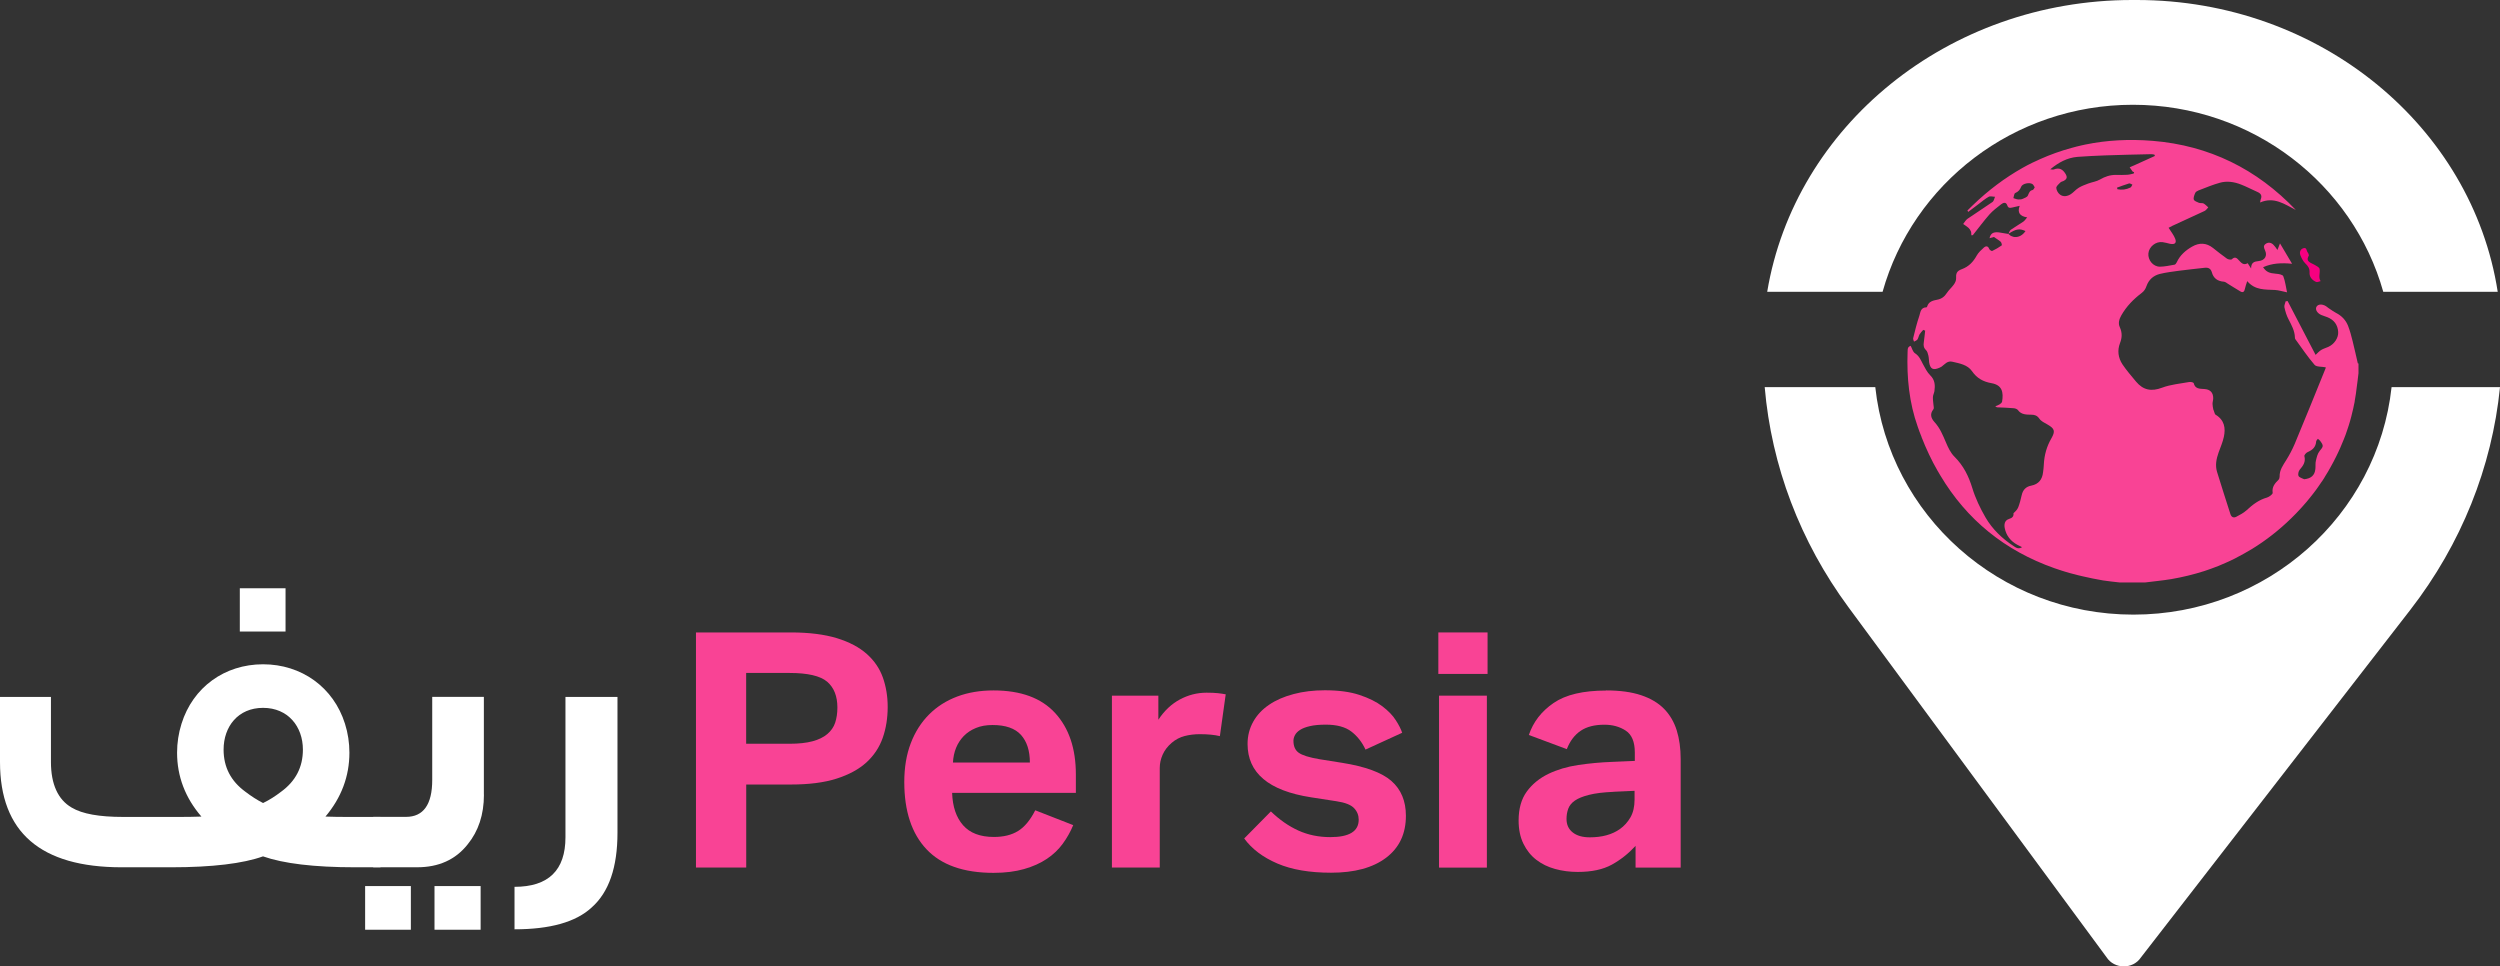 <svg width="119" height="46" viewBox="0 0 119 46" fill="none" xmlns="http://www.w3.org/2000/svg">
<rect x="0" y="0" width="119" height="46" fill="#333333" stroke="none"/>
<path d="M18.104 41.283H16.91C14.943 41.283 13.487 41.103 12.519 40.763C11.572 41.103 10.112 41.283 8.146 41.283H5.793C1.93 41.283 0 39.618 0 36.271V33.174H2.425V36.271C2.425 37.326 2.759 38.061 3.408 38.439C3.918 38.744 4.726 38.886 5.866 38.886H8.149C8.797 38.886 9.274 38.886 9.587 38.869C8.815 37.974 8.429 36.954 8.429 35.827C8.429 35.362 8.499 34.897 8.64 34.45C9.183 32.712 10.694 31.62 12.522 31.62C14.349 31.62 15.875 32.712 16.421 34.45C16.563 34.897 16.632 35.362 16.632 35.827C16.632 36.954 16.246 37.974 15.492 38.869C15.791 38.886 16.264 38.886 16.916 38.886H18.11V41.286L18.104 41.283ZM13.381 37.686C14.066 37.187 14.418 36.524 14.418 35.682C14.418 34.589 13.716 33.694 12.522 33.694C11.327 33.694 10.643 34.589 10.643 35.682C10.643 36.524 10.996 37.187 11.68 37.686C11.961 37.901 12.241 38.081 12.522 38.224C12.82 38.081 13.101 37.901 13.381 37.686ZM13.592 30.06H11.415V28H13.592V30.06Z" fill="white"/>
<path d="M19.557 44.255H17.38V42.177H19.557V44.255ZM23.035 37.828C23.035 38.778 22.772 39.565 22.262 40.19C21.683 40.925 20.875 41.282 19.856 41.282H17.766V38.883H19.328C20.154 38.883 20.574 38.293 20.574 37.128V33.171H23.032V37.825L23.035 37.828ZM22.878 44.255H20.682V42.177H22.878V44.255Z" fill="white"/>
<path d="M29.392 39.636C29.392 41.283 28.988 42.465 28.162 43.197C27.408 43.895 26.177 44.235 24.491 44.235V42.213C26.108 42.213 26.916 41.425 26.916 39.851V33.174H29.392V39.636Z" fill="white"/>
<path d="M33.122 30.104H37.646C38.515 30.104 39.244 30.197 39.836 30.377C40.427 30.56 40.9 30.809 41.259 31.129C41.618 31.449 41.871 31.82 42.025 32.251C42.176 32.681 42.254 33.145 42.254 33.645C42.254 34.177 42.176 34.671 42.019 35.118C41.862 35.568 41.603 35.958 41.247 36.286C40.888 36.614 40.414 36.873 39.823 37.062C39.232 37.251 38.508 37.343 37.652 37.343H35.52V41.295H33.128V30.104H33.122ZM37.58 35.403C38.014 35.403 38.376 35.365 38.671 35.286C38.964 35.208 39.199 35.095 39.38 34.941C39.558 34.79 39.685 34.61 39.754 34.4C39.823 34.191 39.86 33.95 39.86 33.68C39.86 33.137 39.697 32.727 39.371 32.448C39.045 32.172 38.448 32.033 37.583 32.033H35.517V35.403H37.583H37.58Z" fill="#F94395"/>
<path d="M47.312 39.839C47.767 39.839 48.15 39.746 48.458 39.557C48.765 39.369 49.04 39.04 49.278 38.57L51.085 39.276C50.955 39.59 50.789 39.886 50.587 40.162C50.385 40.438 50.135 40.679 49.83 40.882C49.525 41.086 49.166 41.248 48.747 41.367C48.328 41.487 47.846 41.548 47.291 41.548C45.87 41.548 44.806 41.173 44.103 40.426C43.397 39.68 43.044 38.61 43.044 37.222C43.044 36.533 43.147 35.917 43.352 35.38C43.557 34.842 43.85 34.383 44.224 34.008C44.598 33.634 45.047 33.349 45.566 33.154C46.084 32.96 46.66 32.864 47.291 32.864C48.593 32.864 49.571 33.224 50.228 33.944C50.886 34.665 51.211 35.638 51.211 36.861V37.739H45.321C45.343 38.398 45.517 38.913 45.843 39.282C46.169 39.653 46.657 39.839 47.309 39.839H47.312ZM49.022 36.298C49.022 35.734 48.88 35.295 48.599 34.982C48.316 34.668 47.867 34.511 47.248 34.511C46.944 34.511 46.678 34.557 46.452 34.653C46.223 34.746 46.033 34.874 45.873 35.037C45.716 35.2 45.593 35.389 45.508 35.6C45.421 35.816 45.373 36.048 45.361 36.298H49.022Z" fill="#F94395"/>
<path d="M52.924 33.114H55.138V34.259C55.418 33.832 55.762 33.509 56.163 33.294C56.564 33.079 56.987 32.972 57.433 32.972C57.65 32.972 57.828 32.98 57.97 32.995C58.111 33.009 58.235 33.03 58.344 33.05L58.066 35.04C57.807 34.976 57.487 34.947 57.107 34.947C56.857 34.947 56.619 34.976 56.392 35.034C56.166 35.093 55.958 35.2 55.774 35.357C55.578 35.525 55.437 35.711 55.343 35.92C55.249 36.13 55.204 36.345 55.204 36.563V41.295H52.927V33.111L52.924 33.114Z" fill="#F94395"/>
<path d="M65 35.684C64.837 35.33 64.611 35.042 64.324 34.821C64.038 34.603 63.633 34.493 63.112 34.493C62.807 34.493 62.557 34.516 62.355 34.563C62.153 34.609 61.996 34.67 61.884 34.743C61.77 34.816 61.688 34.9 61.64 34.993C61.592 35.086 61.568 35.176 61.568 35.26C61.568 35.522 61.652 35.713 61.821 35.832C61.99 35.952 62.319 36.056 62.804 36.138L63.878 36.309C64.994 36.486 65.781 36.777 66.236 37.178C66.692 37.581 66.921 38.13 66.921 38.831C66.921 39.688 66.607 40.353 65.977 40.83C65.346 41.306 64.475 41.541 63.356 41.541C62.337 41.541 61.486 41.396 60.802 41.103C60.117 40.809 59.592 40.414 59.224 39.911L60.494 38.624C60.907 39.022 61.342 39.325 61.803 39.534C62.264 39.743 62.771 39.847 63.323 39.847C64.225 39.847 64.674 39.572 64.674 39.017C64.674 38.807 64.602 38.624 64.454 38.468C64.306 38.311 64.028 38.2 63.615 38.139L62.394 37.95C60.386 37.637 59.384 36.791 59.384 35.411C59.384 35.025 59.475 34.673 59.653 34.354C59.831 34.034 60.084 33.767 60.41 33.546C60.735 33.325 61.121 33.157 61.574 33.038C62.023 32.918 62.521 32.857 63.063 32.857C63.715 32.857 64.261 32.93 64.707 33.078C65.15 33.224 65.515 33.404 65.799 33.619C66.082 33.834 66.296 34.054 66.441 34.284C66.589 34.513 66.689 34.714 66.743 34.88L65.003 35.678L65 35.684Z" fill="#F94395"/>
<path d="M68.465 30.104H70.808V32.079H68.465V30.104ZM68.498 33.113H70.775V41.298H68.498V33.113Z" fill="#F94395"/>
<path d="M76.454 32.864C77.105 32.864 77.657 32.939 78.112 33.09C78.568 33.242 78.933 33.459 79.21 33.741C79.487 34.023 79.686 34.366 79.813 34.767C79.937 35.171 80 35.621 80 36.123V41.298H77.853V40.264C77.515 40.63 77.138 40.929 76.722 41.158C76.303 41.388 75.766 41.504 75.102 41.504C74.722 41.504 74.364 41.458 74.02 41.362C73.679 41.269 73.38 41.121 73.124 40.923C72.868 40.725 72.666 40.47 72.515 40.162C72.364 39.854 72.286 39.485 72.286 39.058C72.286 38.494 72.415 38.035 72.675 37.678C72.934 37.323 73.278 37.044 73.7 36.838C74.122 36.635 74.599 36.492 75.124 36.414C75.648 36.336 76.185 36.286 76.725 36.266L77.817 36.219V35.813C77.817 35.31 77.672 34.967 77.385 34.778C77.099 34.59 76.758 34.496 76.369 34.496C75.902 34.496 75.525 34.592 75.238 34.787C74.952 34.982 74.731 35.269 74.581 35.659L72.774 34.985C72.979 34.369 73.371 33.86 73.947 33.465C74.523 33.067 75.359 32.87 76.454 32.87V32.864ZM76.794 37.692C76.318 37.713 75.932 37.759 75.639 37.835C75.347 37.907 75.121 38 74.964 38.108C74.807 38.218 74.701 38.349 74.647 38.5C74.593 38.651 74.566 38.811 74.566 38.979C74.566 39.252 74.662 39.465 74.858 39.621C75.054 39.778 75.326 39.857 75.672 39.857C76.257 39.857 76.734 39.726 77.105 39.465C77.31 39.319 77.479 39.133 77.609 38.907C77.738 38.683 77.805 38.401 77.805 38.067V37.643L76.794 37.689V37.692Z" fill="#F94395"/>
<path d="M112.232 17.297C112.15 16.945 112.074 16.593 111.987 16.246C111.927 16.001 111.862 15.755 111.77 15.515C111.661 15.238 111.466 15.03 111.189 14.891C111.069 14.827 110.955 14.742 110.841 14.667C110.803 14.641 110.765 14.609 110.721 14.577C110.547 14.465 110.347 14.47 110.27 14.593C110.189 14.721 110.287 14.902 110.493 14.993C110.591 15.035 110.694 15.062 110.787 15.1C111.102 15.227 111.275 15.462 111.297 15.793C111.319 16.081 111.112 16.385 110.825 16.513C110.716 16.561 110.602 16.593 110.499 16.652C110.401 16.71 110.319 16.801 110.222 16.892C109.776 16.033 109.336 15.185 108.891 14.331C108.858 14.331 108.831 14.337 108.798 14.342C108.777 14.438 108.717 14.539 108.739 14.63C108.782 14.827 108.842 15.03 108.94 15.211C109.081 15.483 109.227 15.745 109.238 16.059C109.238 16.086 109.238 16.118 109.255 16.14C109.559 16.556 109.841 16.982 110.173 17.366C110.265 17.473 110.509 17.446 110.705 17.484C110.705 17.484 110.705 17.516 110.694 17.542C110.205 18.742 109.727 19.943 109.227 21.132C109.113 21.399 108.978 21.655 108.825 21.9C108.673 22.145 108.5 22.375 108.51 22.69C108.51 22.738 108.489 22.807 108.456 22.839C108.282 23.01 108.136 23.18 108.179 23.458C108.19 23.516 108.022 23.65 107.913 23.682C107.516 23.794 107.223 24.023 106.935 24.29C106.794 24.418 106.62 24.508 106.446 24.599C106.321 24.663 106.218 24.62 106.169 24.476C105.957 23.81 105.74 23.143 105.534 22.471C105.436 22.156 105.496 21.847 105.604 21.543C105.691 21.297 105.8 21.052 105.854 20.801C105.946 20.38 105.887 19.996 105.463 19.74C105.409 19.708 105.403 19.585 105.354 19.495C105.338 19.404 105.316 19.313 105.316 19.223C105.316 19.132 105.349 19.047 105.349 18.956C105.349 18.684 105.202 18.535 104.931 18.518C104.708 18.503 104.485 18.518 104.42 18.236C104.414 18.204 104.284 18.172 104.219 18.182C103.779 18.262 103.323 18.3 102.915 18.454C102.41 18.646 102.019 18.572 101.682 18.172C101.459 17.9 101.226 17.638 101.03 17.345C100.824 17.03 100.775 16.678 100.916 16.321C101.014 16.07 101.019 15.83 100.905 15.579C100.813 15.387 100.873 15.19 100.976 15.009C101.22 14.582 101.552 14.241 101.948 13.942C102.051 13.867 102.133 13.745 102.171 13.622C102.28 13.313 102.497 13.121 102.801 13.041C103.105 12.966 103.42 12.929 103.73 12.886C104.132 12.832 104.534 12.795 104.936 12.747C105.115 12.726 105.229 12.779 105.284 12.961C105.36 13.249 105.561 13.387 105.859 13.409C105.93 13.414 105.995 13.478 106.06 13.515C106.261 13.633 106.452 13.766 106.653 13.878C106.761 13.937 106.832 13.889 106.854 13.761C106.875 13.649 106.919 13.542 106.968 13.382C107.342 13.825 107.826 13.777 108.293 13.803C108.467 13.814 108.63 13.867 108.864 13.915C108.804 13.649 108.777 13.387 108.684 13.147C108.652 13.073 108.462 13.035 108.337 13.03C108.016 13.003 107.88 12.95 107.723 12.72C108.157 12.523 108.608 12.507 109.103 12.555C108.902 12.219 108.728 11.915 108.527 11.584C108.489 11.696 108.451 11.782 108.407 11.899C108.337 11.803 108.288 11.723 108.222 11.659C108.114 11.547 107.983 11.515 107.848 11.606C107.717 11.696 107.766 11.803 107.815 11.915C107.935 12.171 107.815 12.395 107.511 12.427C107.304 12.448 107.152 12.491 107.152 12.779C107.082 12.667 107.038 12.603 106.989 12.528C106.794 12.646 106.685 12.512 106.571 12.39C106.473 12.278 106.381 12.198 106.234 12.342C106.202 12.374 106.06 12.352 106.001 12.31C105.773 12.15 105.555 11.974 105.338 11.803C105.023 11.552 104.686 11.542 104.344 11.739C104.029 11.92 103.768 12.15 103.616 12.48C103.594 12.528 103.551 12.587 103.513 12.598C103.279 12.635 103.046 12.694 102.812 12.694C102.486 12.694 102.236 12.379 102.263 12.065C102.29 11.744 102.616 11.483 102.937 11.526C103.062 11.542 103.181 11.579 103.301 11.606C103.518 11.648 103.616 11.568 103.54 11.366C103.475 11.19 103.344 11.035 103.225 10.843C103.263 10.827 103.328 10.784 103.399 10.752C103.909 10.518 104.425 10.283 104.936 10.043C105.007 10.011 105.055 9.931 105.115 9.872C105.045 9.808 104.974 9.734 104.893 9.686C104.833 9.654 104.735 9.68 104.67 9.654C104.577 9.616 104.447 9.568 104.425 9.499C104.398 9.403 104.453 9.28 104.496 9.179C104.518 9.131 104.588 9.088 104.643 9.067C104.979 8.939 105.316 8.795 105.664 8.699C106.001 8.603 106.348 8.656 106.674 8.784C106.94 8.885 107.19 9.024 107.451 9.136C107.625 9.211 107.685 9.318 107.609 9.494C107.598 9.52 107.598 9.558 107.581 9.638C108.255 9.35 108.749 9.723 109.282 9.995C107.429 8.048 105.159 6.923 102.464 6.704C101.34 6.613 100.275 6.672 99.265 6.88C99.2 6.891 99.134 6.907 99.069 6.923C98.993 6.939 98.917 6.96 98.846 6.976C98.76 6.997 98.678 7.019 98.591 7.045C98.081 7.184 97.592 7.36 97.114 7.573C97.048 7.605 96.983 7.632 96.918 7.664C96.858 7.691 96.804 7.717 96.744 7.744C96.663 7.781 96.587 7.824 96.511 7.861C96.434 7.904 96.353 7.947 96.277 7.989C95.435 8.464 94.642 9.056 93.898 9.776C93.816 9.856 93.735 9.936 93.653 10.016C93.653 10.016 93.653 10.022 93.653 10.027C93.664 10.048 93.675 10.064 93.686 10.086C93.849 9.963 94.012 9.84 94.175 9.718C94.338 9.595 94.49 9.462 94.664 9.366C94.74 9.323 94.865 9.366 94.962 9.366C94.924 9.446 94.913 9.563 94.848 9.611C94.457 9.883 94.055 10.139 93.659 10.411C93.572 10.47 93.517 10.576 93.447 10.662C93.528 10.72 93.621 10.774 93.697 10.843C93.746 10.886 93.789 10.95 93.816 11.014C93.838 11.072 93.827 11.136 93.838 11.2C93.881 11.195 93.903 11.2 93.909 11.19C94.175 10.859 94.425 10.518 94.702 10.203C94.865 10.022 95.066 9.872 95.256 9.723C95.359 9.643 95.489 9.606 95.544 9.771C95.593 9.915 95.674 9.904 95.783 9.878C95.891 9.851 95.995 9.83 96.136 9.798C96.016 10.123 96.147 10.294 96.494 10.347C96.413 10.443 96.369 10.512 96.304 10.555C96.109 10.688 95.902 10.806 95.712 10.939C95.658 10.982 95.636 11.067 95.598 11.136C95.446 11.11 95.299 11.083 95.147 11.062C94.881 11.03 94.751 11.11 94.702 11.339C94.794 11.312 94.876 11.291 94.908 11.28C95.038 11.371 95.147 11.43 95.234 11.51C95.272 11.547 95.299 11.664 95.283 11.68C95.142 11.782 94.984 11.872 94.826 11.947C94.799 11.958 94.702 11.894 94.685 11.846C94.631 11.696 94.522 11.707 94.441 11.776C94.311 11.894 94.169 12.022 94.088 12.171C93.925 12.464 93.718 12.688 93.387 12.811C93.132 12.902 93.099 13.019 93.11 13.27C93.11 13.366 93.056 13.473 92.996 13.553C92.898 13.691 92.762 13.803 92.67 13.947C92.556 14.123 92.415 14.23 92.208 14.267C92.007 14.305 91.806 14.353 91.736 14.582C91.73 14.603 91.709 14.63 91.698 14.63C91.421 14.63 91.415 14.865 91.361 15.03C91.241 15.382 91.154 15.739 91.067 16.097C91.057 16.145 91.089 16.209 91.106 16.262C91.16 16.23 91.236 16.209 91.268 16.161C91.317 16.092 91.328 15.99 91.372 15.915C91.421 15.835 91.486 15.771 91.546 15.702C91.578 15.713 91.605 15.723 91.638 15.739C91.616 15.921 91.6 16.108 91.573 16.294C91.551 16.438 91.562 16.556 91.681 16.668C91.741 16.726 91.768 16.833 91.79 16.924C91.817 17.03 91.812 17.142 91.828 17.249C91.882 17.574 92.023 17.638 92.328 17.5C92.36 17.484 92.393 17.468 92.42 17.452C92.572 17.34 92.697 17.164 92.925 17.217C93.273 17.297 93.653 17.361 93.865 17.665C94.099 18.006 94.403 18.172 94.805 18.241C95.299 18.332 95.375 18.663 95.299 19.121C95.288 19.169 95.228 19.217 95.18 19.249C95.12 19.287 95.044 19.313 94.973 19.34C95 19.356 95.028 19.372 95.055 19.388C95.321 19.399 95.582 19.409 95.848 19.431C95.918 19.436 96.016 19.468 96.054 19.521C96.217 19.745 96.462 19.735 96.695 19.74C96.858 19.74 96.972 19.783 97.076 19.932C97.157 20.049 97.32 20.129 97.456 20.204C97.803 20.401 97.841 20.524 97.646 20.865C97.423 21.249 97.309 21.66 97.287 22.098C97.282 22.226 97.266 22.359 97.249 22.487C97.211 22.818 97.043 23.047 96.69 23.116C96.434 23.164 96.293 23.314 96.234 23.564C96.19 23.762 96.141 23.954 96.071 24.14C96.027 24.252 95.94 24.343 95.842 24.428C95.859 24.583 95.788 24.652 95.62 24.706C95.424 24.77 95.391 24.951 95.424 25.133C95.495 25.49 95.701 25.757 96.027 25.933C96.092 25.97 96.157 26.002 96.25 26.045C96.076 26.157 95.957 26.066 95.853 25.997C95.305 25.639 94.837 25.191 94.511 24.631C94.256 24.188 94.028 23.714 93.881 23.228C93.707 22.663 93.463 22.167 93.034 21.74C92.849 21.559 92.73 21.303 92.626 21.057C92.48 20.716 92.344 20.375 92.083 20.092C91.915 19.905 91.85 19.708 92.029 19.484C92.067 19.441 92.04 19.345 92.034 19.276C92.023 19.153 92.002 19.025 92.007 18.902C92.007 18.812 92.061 18.721 92.078 18.625C92.116 18.348 92.11 18.092 91.882 17.868C91.73 17.718 91.627 17.51 91.524 17.318C91.426 17.126 91.35 16.94 91.149 16.812C91.051 16.748 91.013 16.582 90.948 16.46C90.888 16.481 90.856 16.508 90.834 16.54C90.796 16.609 90.807 16.694 90.801 16.764C90.758 17.974 90.877 19.169 91.285 20.316C91.339 20.476 91.399 20.636 91.464 20.791V20.801C91.687 21.372 91.942 21.911 92.23 22.412C92.23 22.412 92.23 22.423 92.241 22.428C92.279 22.498 92.322 22.562 92.36 22.631C93.615 24.738 95.43 26.215 97.793 27.047C97.874 27.074 97.95 27.101 98.032 27.127C98.07 27.143 98.108 27.154 98.146 27.165C98.271 27.202 98.396 27.245 98.52 27.277C98.645 27.309 98.776 27.346 98.906 27.378C98.977 27.399 99.053 27.415 99.129 27.431C99.444 27.506 99.77 27.57 100.107 27.629C100.367 27.671 100.634 27.693 100.894 27.725H102.111C102.529 27.671 102.942 27.634 103.355 27.565C103.888 27.474 104.409 27.346 104.914 27.186C104.985 27.165 105.055 27.138 105.132 27.111C105.17 27.101 105.213 27.085 105.251 27.069C105.316 27.047 105.387 27.021 105.452 26.994C105.555 26.957 105.664 26.914 105.767 26.866C105.827 26.839 105.881 26.818 105.941 26.791C106.24 26.663 106.528 26.514 106.81 26.354C106.93 26.285 107.049 26.215 107.169 26.146C107.169 26.146 107.174 26.146 107.18 26.141C107.859 25.725 108.483 25.234 109.054 24.679C109.135 24.599 109.222 24.514 109.304 24.428C109.472 24.258 109.629 24.076 109.787 23.895C109.847 23.826 109.907 23.751 109.966 23.676C110.015 23.618 110.064 23.554 110.113 23.49C110.194 23.388 110.265 23.287 110.341 23.18C110.401 23.095 110.461 23.01 110.52 22.919C110.52 22.919 110.526 22.908 110.531 22.908C110.564 22.855 110.602 22.802 110.634 22.748C110.645 22.727 110.656 22.711 110.667 22.69C110.77 22.53 110.863 22.369 110.95 22.209C110.993 22.13 111.042 22.049 111.08 21.97C111.123 21.89 111.161 21.809 111.205 21.724C111.237 21.655 111.27 21.591 111.303 21.521C111.335 21.452 111.368 21.388 111.395 21.319C111.455 21.18 111.514 21.041 111.569 20.903C111.596 20.833 111.623 20.764 111.65 20.695C111.699 20.561 111.743 20.428 111.786 20.295C111.786 20.284 111.786 20.273 111.797 20.263C111.819 20.193 111.84 20.119 111.862 20.044C111.884 19.969 111.906 19.895 111.922 19.825C111.944 19.751 111.96 19.676 111.976 19.601C111.987 19.559 111.998 19.511 112.009 19.468C112.025 19.399 112.041 19.329 112.052 19.26C112.069 19.191 112.085 19.121 112.09 19.052C112.128 18.838 112.161 18.625 112.183 18.412C112.193 18.316 112.204 18.22 112.221 18.124C112.237 18.001 112.253 17.884 112.264 17.766V17.313C112.264 17.313 112.264 17.308 112.264 17.302L112.232 17.297ZM95.88 11.28C95.853 11.28 95.826 11.27 95.799 11.259C95.723 11.238 95.658 11.195 95.593 11.131C95.815 11.003 96.032 10.843 96.32 10.96C96.353 10.971 96.38 10.987 96.413 10.998C96.277 11.206 96.076 11.302 95.886 11.28H95.88ZM96.771 9.04C96.608 9.067 96.581 9.184 96.527 9.307C96.494 9.382 96.375 9.424 96.288 9.462C96.223 9.494 96.136 9.499 96.065 9.494C95.989 9.488 95.913 9.456 95.837 9.43C95.864 9.35 95.87 9.216 95.924 9.189C96.07 9.125 96.152 9.035 96.206 8.891C96.266 8.736 96.603 8.667 96.744 8.763C96.793 8.795 96.815 8.859 96.853 8.917C96.82 8.965 96.799 9.029 96.766 9.035L96.771 9.04ZM101.405 8.928C101.209 9.024 101.003 9.051 100.791 9.008C100.78 8.981 100.775 8.96 100.769 8.933C100.96 8.864 101.15 8.789 101.345 8.731C101.389 8.72 101.448 8.768 101.503 8.789C101.47 8.837 101.454 8.907 101.405 8.928ZM98.939 8.944C98.803 9.024 98.705 9.157 98.569 9.243C98.412 9.344 98.216 9.382 98.059 9.264C97.966 9.2 97.885 9.056 97.879 8.944C97.879 8.859 97.994 8.763 98.07 8.688C98.118 8.64 98.2 8.635 98.254 8.597C98.385 8.517 98.412 8.432 98.32 8.277C98.178 8.043 98.01 7.968 97.754 8.069C97.722 8.08 97.678 8.069 97.592 8.059C97.994 7.728 98.401 7.509 98.885 7.467C99.325 7.435 99.759 7.413 100.199 7.397C100.932 7.371 101.666 7.355 102.394 7.339C102.443 7.339 102.497 7.349 102.551 7.36C102.557 7.381 102.562 7.403 102.573 7.424C102.242 7.573 101.91 7.723 101.584 7.872C101.514 7.904 101.443 7.931 101.372 7.963C101.416 8.027 101.459 8.096 101.508 8.16C101.525 8.181 101.557 8.181 101.584 8.192C101.579 8.213 101.568 8.235 101.563 8.261C101.459 8.283 101.356 8.315 101.253 8.32C101.074 8.331 100.889 8.331 100.71 8.325C100.438 8.325 100.199 8.405 99.96 8.544C99.797 8.64 99.585 8.667 99.4 8.736C99.243 8.795 99.085 8.853 98.944 8.939L98.939 8.944ZM110.412 21.473C110.314 21.591 110.276 21.767 110.238 21.922C110.205 22.049 110.227 22.194 110.211 22.332C110.178 22.631 110.004 22.78 109.678 22.812C109.586 22.764 109.45 22.732 109.412 22.658C109.374 22.578 109.407 22.434 109.466 22.359C109.629 22.167 109.76 21.991 109.689 21.713C109.673 21.666 109.776 21.543 109.852 21.516C110.086 21.415 110.232 21.271 110.249 21.015C110.249 20.972 110.303 20.929 110.33 20.887C110.363 20.919 110.406 20.94 110.433 20.977C110.618 21.223 110.596 21.249 110.406 21.479L110.412 21.473Z" fill="#F94395"/>
<path d="M109.901 12.16C109.727 12.464 109.999 12.502 110.178 12.608C110.265 12.662 110.396 12.72 110.412 12.8C110.45 12.987 110.341 13.195 110.461 13.382C110.39 13.398 110.298 13.446 110.244 13.419C110.059 13.334 109.923 13.19 109.934 12.971C109.945 12.79 109.869 12.667 109.738 12.544C109.635 12.443 109.559 12.304 109.505 12.166C109.45 12.032 109.472 11.878 109.63 11.819C109.814 11.75 109.782 11.952 109.852 12.022C109.885 12.054 109.885 12.107 109.907 12.16H109.901Z" fill="#F70080"/>
<path d="M89.617 13.889H84.119C85.429 6.022 92.708 0 101.492 0H101.704C110.444 0 117.674 6.033 118.891 13.889H113.443C112.003 8.758 107.212 4.987 101.524 4.987C95.837 4.987 91.051 8.758 89.611 13.889H89.617Z" fill="white"/>
<path d="M119 18.429C118.62 22.242 117.153 25.901 114.736 29.022L101.905 45.578C101.524 46.149 100.639 46.138 100.27 45.562L87.976 28.889C85.684 25.779 84.32 22.173 84 18.429H89.264C89.927 24.515 95.174 29.256 101.552 29.256C107.929 29.256 113.177 24.515 113.839 18.429H118.995H119Z" fill="white"/>
</svg>
